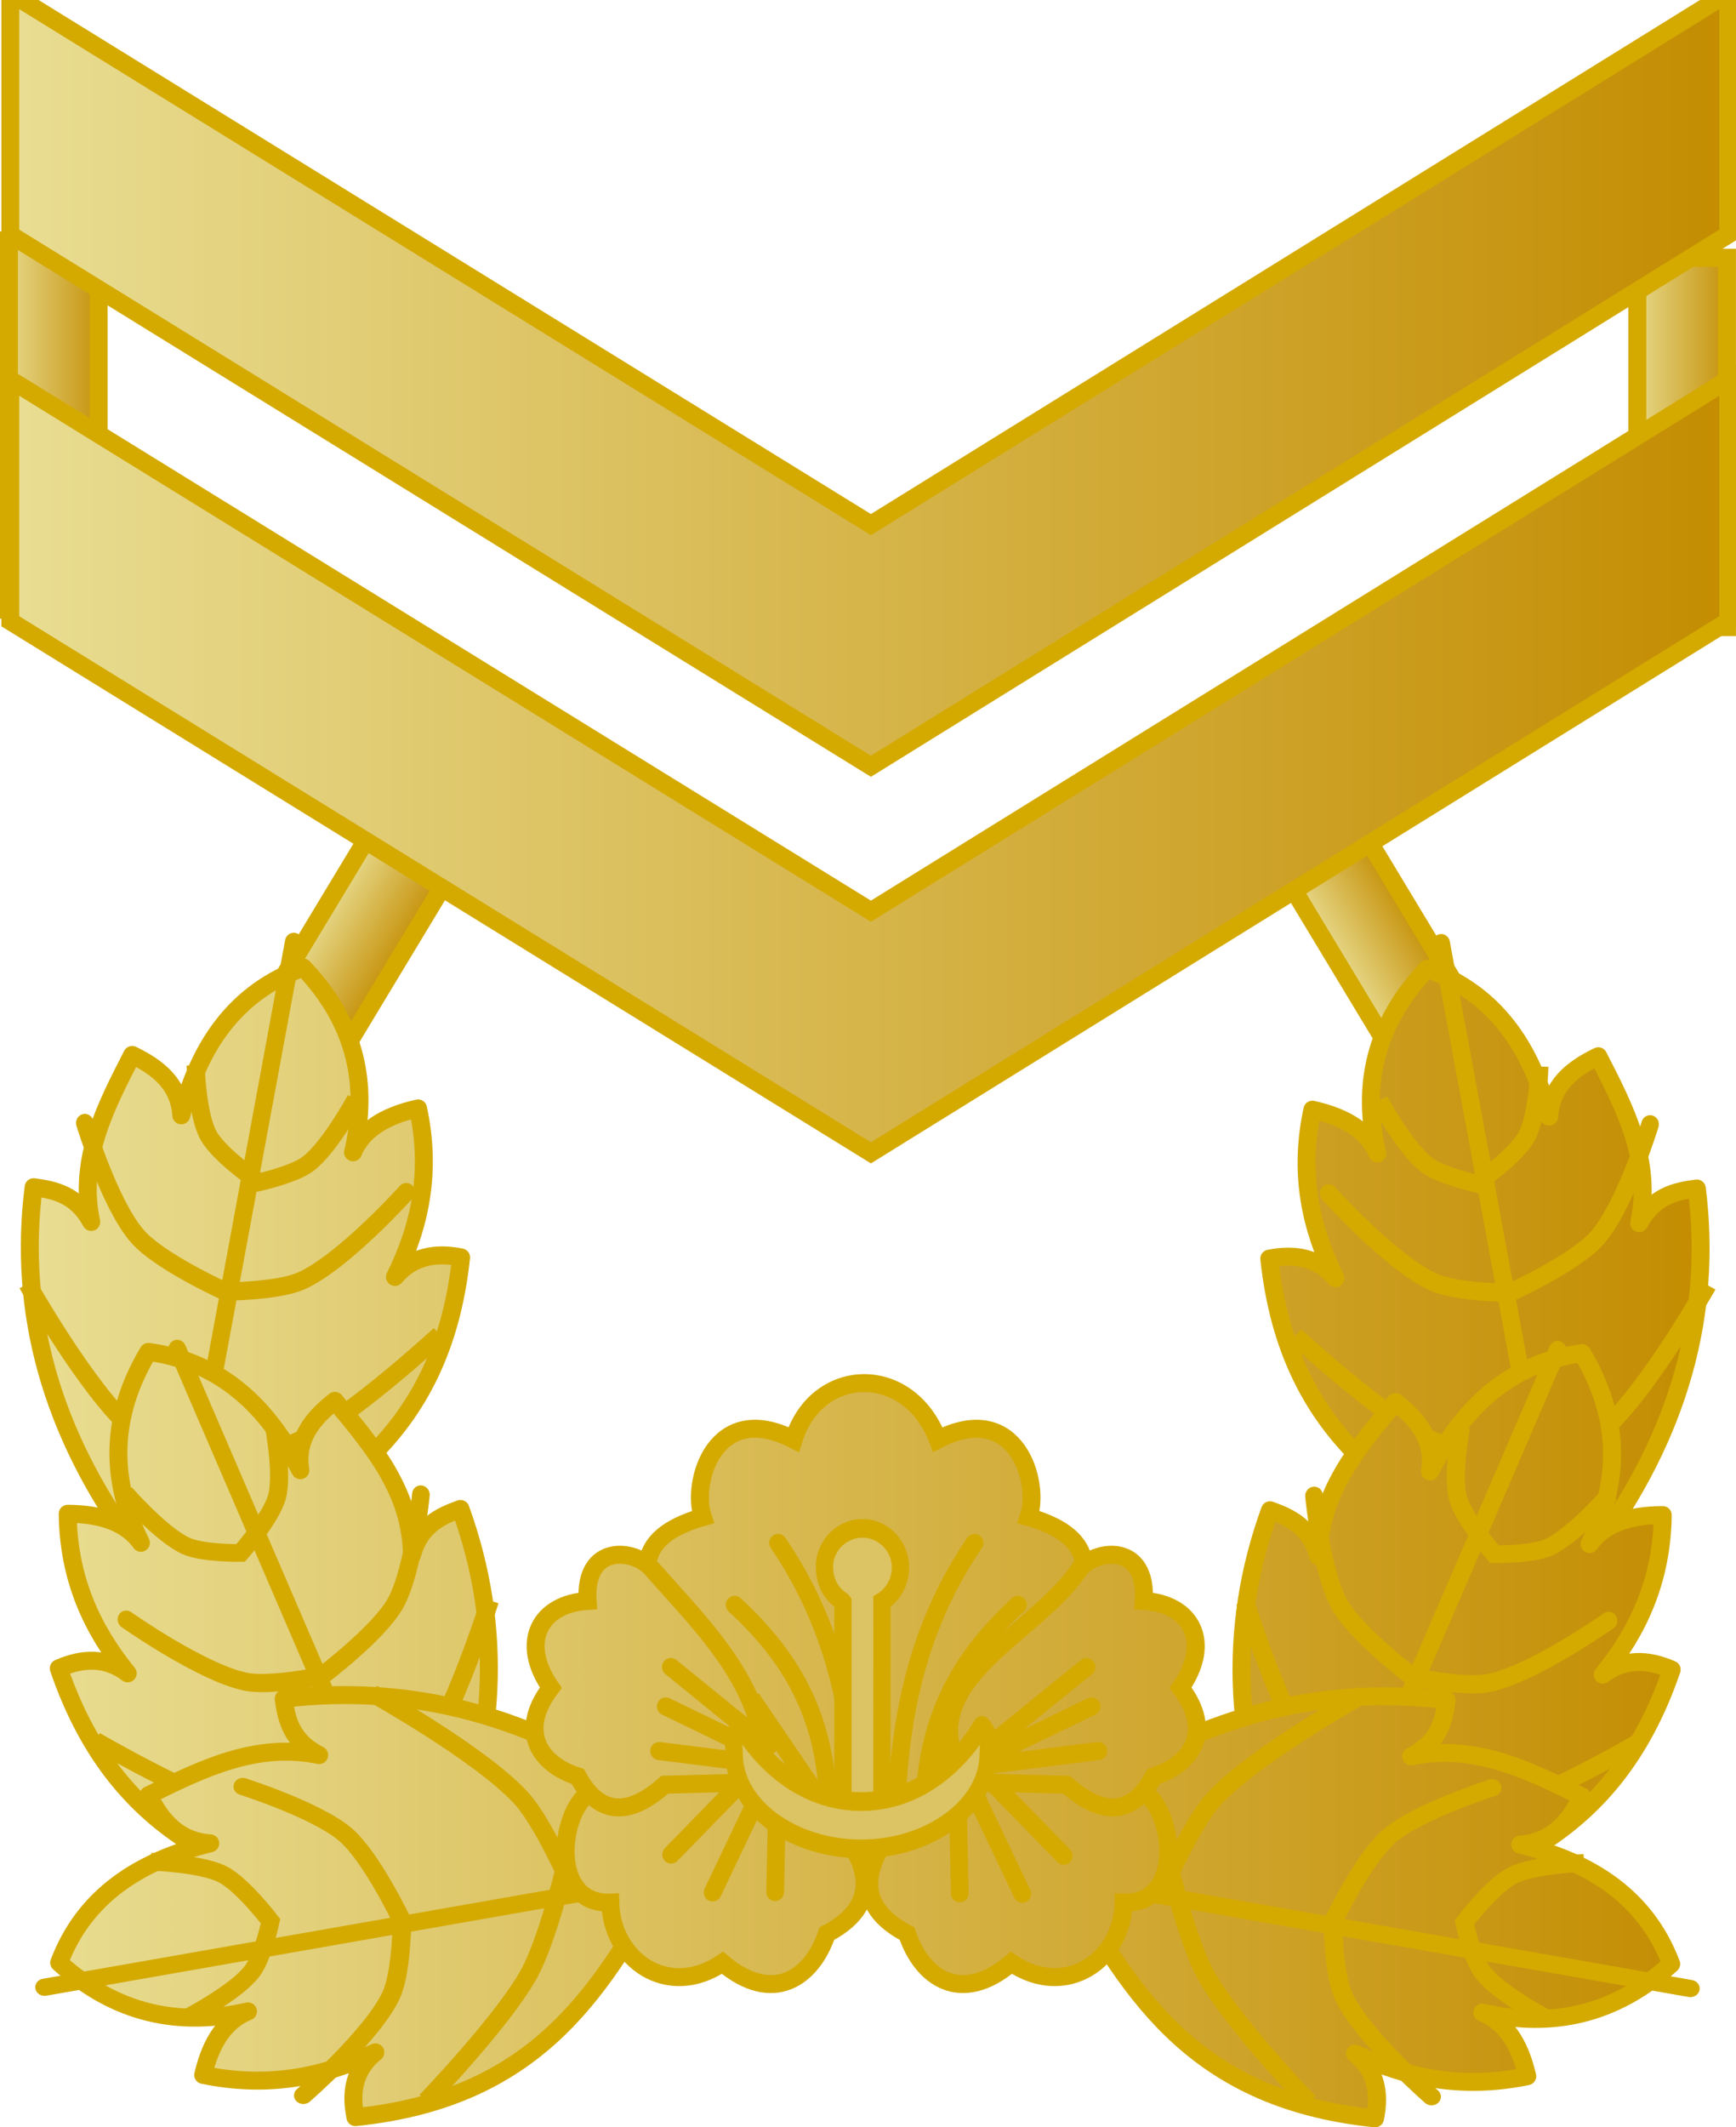 <svg xmlns="http://www.w3.org/2000/svg" xmlns:xlink="http://www.w3.org/1999/xlink" width="25.614mm" height="31.366mm" viewBox="0 0 25.614 31.366"><defs><linearGradient id="b"><stop offset="0" style="stop-color:#777;stop-opacity:1"/><stop offset="0.5" style="stop-color:#fff;stop-opacity:1"/><stop offset="1" style="stop-color:#777;stop-opacity:1"/></linearGradient><linearGradient id="a"><stop offset="0" style="stop-color:#e9de94;stop-opacity:1"/><stop offset="1" style="stop-color:#c38c00;stop-opacity:1"/></linearGradient><linearGradient xlink:href="#a" id="H" x1="-256.956" x2="-231.851" y1="292.653" y2="292.653" gradientTransform="translate(-.532 -23.386)" gradientUnits="userSpaceOnUse"/><linearGradient xlink:href="#a" id="x" x1="-256.956" x2="-231.851" y1="292.653" y2="292.653" gradientTransform="translate(-.532 -23.386)" gradientUnits="userSpaceOnUse"/><linearGradient xlink:href="#a" id="y" x1="-256.956" x2="-231.851" y1="292.653" y2="292.653" gradientTransform="translate(-.532 -23.386)" gradientUnits="userSpaceOnUse"/><linearGradient xlink:href="#a" id="z" x1="-256.956" x2="-231.851" y1="292.653" y2="292.653" gradientTransform="translate(-.532 -23.386)" gradientUnits="userSpaceOnUse"/><linearGradient xlink:href="#a" id="A" x1="-256.956" x2="-231.851" y1="292.653" y2="292.653" gradientTransform="translate(-.532 -23.386)" gradientUnits="userSpaceOnUse"/><linearGradient xlink:href="#a" id="B" x1="-256.956" x2="-231.851" y1="292.653" y2="292.653" gradientTransform="translate(-.532 -23.386)" gradientUnits="userSpaceOnUse"/><linearGradient xlink:href="#a" id="C" x1="-256.956" x2="-231.851" y1="292.653" y2="292.653" gradientTransform="translate(-.532 -23.386)" gradientUnits="userSpaceOnUse"/><linearGradient xlink:href="#a" id="D" x1="-256.956" x2="-231.851" y1="292.653" y2="292.653" gradientTransform="translate(-.532 -23.386)" gradientUnits="userSpaceOnUse"/><linearGradient xlink:href="#a" id="E" x1="-256.956" x2="-231.851" y1="292.653" y2="292.653" gradientTransform="translate(-.532 -23.386)" gradientUnits="userSpaceOnUse"/><linearGradient xlink:href="#a" id="F" x1="-256.956" x2="-231.851" y1="292.653" y2="292.653" gradientTransform="translate(-.532 -23.386)" gradientUnits="userSpaceOnUse"/><linearGradient xlink:href="#a" id="G" x1="-256.956" x2="-231.851" y1="292.653" y2="292.653" gradientTransform="translate(-.532 -23.386)" gradientUnits="userSpaceOnUse"/><linearGradient id="t"><stop offset="0" style="stop-color:#4e6471;stop-opacity:1"/><stop offset="0.12" style="stop-color:#e4f3fb;stop-opacity:1"/><stop offset="0.398" style="stop-color:#4e6471;stop-opacity:1"/><stop offset="0.62" style="stop-color:#e4f3fb;stop-opacity:1"/><stop offset="1" style="stop-color:#4e6471;stop-opacity:1"/></linearGradient><linearGradient id="e"><stop offset="0" style="stop-color:#ffb200;stop-opacity:1"/><stop offset="0.12" style="stop-color:#fff0cb;stop-opacity:1"/><stop offset="0.398" style="stop-color:#ffb600;stop-opacity:1"/><stop offset="0.62" style="stop-color:#fff0cb;stop-opacity:1"/><stop offset="1" style="stop-color:#ffb200;stop-opacity:1"/></linearGradient><linearGradient id="c"><stop offset="0" style="stop-color:#f5f5f5;stop-opacity:1"/><stop offset="1" style="stop-color:#d3d3d3;stop-opacity:1"/></linearGradient><linearGradient id="d"><stop offset="0" style="stop-color:#000;stop-opacity:1"/><stop offset="0.5" style="stop-color:#fff;stop-opacity:1"/><stop offset="1" style="stop-color:#000;stop-opacity:1"/></linearGradient><linearGradient id="f"><stop offset="0" style="stop-color:#ffb200;stop-opacity:1"/><stop offset="1" style="stop-color:#fff;stop-opacity:1"/></linearGradient><linearGradient id="g"><stop offset="0" style="stop-color:#f0f0f0;stop-opacity:1"/><stop offset="1" style="stop-color:#c8c8c8;stop-opacity:1"/></linearGradient><linearGradient id="h"><stop offset="0" style="stop-color:#b4b9be;stop-opacity:1"/><stop offset="1" style="stop-color:#b4b9be;stop-opacity:0"/></linearGradient><linearGradient id="k"><stop offset="0" style="stop-color:#292c2f;stop-opacity:1"/><stop offset="0.25" style="stop-color:#fff;stop-opacity:1"/><stop offset="0.5" style="stop-color:#292c2f;stop-opacity:1"/><stop offset="0.75" style="stop-color:#fff;stop-opacity:1"/><stop offset="1" style="stop-color:#292c2f;stop-opacity:1"/></linearGradient><linearGradient id="j"><stop offset="0" style="stop-color:#53565b;stop-opacity:1"/><stop offset="1" style="stop-color:#dcdcdc;stop-opacity:1"/></linearGradient><linearGradient id="i"><stop offset="0" style="stop-color:#dcdcdc;stop-opacity:1"/><stop offset="1" style="stop-color:#000;stop-opacity:1"/></linearGradient><linearGradient id="q"><stop offset="0" style="stop-color:#865100;stop-opacity:1"/><stop offset="1" style="stop-color:#865100;stop-opacity:0"/></linearGradient><linearGradient id="p"><stop offset="0" style="stop-color:#e9de94;stop-opacity:1"/><stop offset="1" style="stop-color:#e9de94;stop-opacity:0"/></linearGradient><linearGradient id="r"><stop offset="0" style="stop-color:#c38c00;stop-opacity:1"/><stop offset="0.25" style="stop-color:#e9de94;stop-opacity:1"/><stop offset="0.5" style="stop-color:#c38c00;stop-opacity:1"/><stop offset="0.75" style="stop-color:#e9de94;stop-opacity:1"/><stop offset="1" style="stop-color:#c38c00;stop-opacity:1"/></linearGradient><linearGradient id="m"><stop offset="0" style="stop-color:#824b00;stop-opacity:1"/><stop offset="1" style="stop-color:#b07b00;stop-opacity:1"/></linearGradient><linearGradient id="n"><stop offset="0" style="stop-color:#deab2d;stop-opacity:1"/><stop offset="1" style="stop-color:#824b00;stop-opacity:1"/></linearGradient><linearGradient id="o"><stop offset="0" style="stop-color:#d9bd55;stop-opacity:1"/><stop offset="1" style="stop-color:#d9bd55;stop-opacity:0"/></linearGradient><linearGradient id="l"><stop offset="0" style="stop-color:#824b00;stop-opacity:1"/><stop offset="0.5" style="stop-color:#deab2d;stop-opacity:1"/><stop offset="1" style="stop-color:#824b00;stop-opacity:1"/></linearGradient><linearGradient id="s"><stop offset="0" style="stop-color:#4e6471;stop-opacity:1"/><stop offset="1" style="stop-color:#fff;stop-opacity:1"/></linearGradient><linearGradient xlink:href="#a" id="K" x1="-207.906" x2="-173.687" y1="952.923" y2="952.923" gradientUnits="userSpaceOnUse"/><linearGradient xlink:href="#a" id="J" x1="-207.906" x2="-173.687" y1="960.423" y2="960.423" gradientUnits="userSpaceOnUse"/><linearGradient xlink:href="#a" id="v" x1="-83.008" x2="-81.502" y1="139.166" y2="139.166" gradientTransform="translate(199.218 -126.39)" gradientUnits="userSpaceOnUse"/><linearGradient xlink:href="#a" id="I" x1="91.556" x2="93.143" y1="52.867" y2="52.867" gradientTransform="translate(0 5.446)" gradientUnits="userSpaceOnUse"/><linearGradient xlink:href="#a" id="w" x1="91.556" x2="93.143" y1="52.867" y2="52.867" gradientTransform="translate(24.027 5.703)" gradientUnits="userSpaceOnUse"/><linearGradient xlink:href="#a" id="u" x1="-83.008" x2="-81.502" y1="139.166" y2="139.166" gradientTransform="translate(143.964 -249.227)" gradientUnits="userSpaceOnUse"/></defs><path d="M61.048-117.999h1.322v5.292h-1.322z" style="opacity:1;fill:url(#u);fill-opacity:1;stroke:#d4aa00;stroke-width:.265;stroke-linecap:round;stroke-linejoin:miter;stroke-miterlimit:4;stroke-dasharray:none;stroke-opacity:1" transform="scale(1 -1) rotate(31.115 -139.246 -138.404)"/><path d="M116.302 4.838h1.323v5.292h-1.323z" style="opacity:1;fill:url(#v);fill-opacity:1;stroke:#d4aa00;stroke-width:.265;stroke-linecap:round;stroke-linejoin:miter;stroke-miterlimit:4;stroke-dasharray:none;stroke-opacity:1" transform="rotate(31.115 47.69 -190.449)"/><path d="M115.714 55.846h1.323v5.446h-1.323z" style="opacity:1;fill:url(#w);fill-opacity:1;stroke:#d4aa00;stroke-width:.265;stroke-linecap:square;stroke-linejoin:miter;stroke-miterlimit:4;stroke-dasharray:none;stroke-opacity:1" transform="translate(-91.556 -52.045)"/><g style="stroke:#d4aa00;stroke-width:.265;stroke-miterlimit:4;stroke-dasharray:none;stroke-opacity:1"><path d="M-234.174 269.363c1.258-1.708 1.74-3.484 1.509-5.322-.326.04-.64.119-.85.511.197-.915-.208-1.687-.604-2.461-.389.186-.695.434-.725.89-.266-1.025-.795-1.814-1.801-2.18-.777.818-.972 1.735-.734 2.724-.132-.314-.445-.533-.958-.646-.204.94-.027 1.746.34 2.484-.253-.3-.59-.365-.976-.288.29 2.722 2.032 3.592 3.725 4.527" style="fill:url(#x);fill-opacity:1;fill-rule:evenodd;stroke:#d4aa00;stroke-width:.265;stroke-linecap:round;stroke-linejoin:round;stroke-miterlimit:4;stroke-dasharray:none;stroke-opacity:1" transform="translate(257.701 -246.517)"/><g style="fill:#ccc;fill-opacity:1;stroke:#d4aa00;stroke-width:.242;stroke-miterlimit:4;stroke-dasharray:none;stroke-opacity:1"><g style="fill:#ccc;fill-opacity:1;stroke:#d4aa00;stroke-width:.722;stroke-miterlimit:4;stroke-dasharray:none;stroke-opacity:1"><path d="m496.071 632.898 3.305 23.605" style="fill:#ccc;fill-opacity:1;fill-rule:evenodd;stroke:#d4aa00;stroke-width:.722;stroke-linecap:round;stroke-linejoin:round;stroke-miterlimit:4;stroke-dasharray:none;stroke-opacity:1" transform="matrix(-.34 .12 .116 .353 116.512 -269.035)"/><path d="M503.641 640.777s-1.551 3.452-2.948 4.71c-.77.696-2.81 1.401-2.81 1.401M490.26 642.44s2.023 2.745 3.509 3.553c1.212.659 4.113.895 4.113.895" style="fill:none;fill-opacity:1;fill-rule:evenodd;stroke:#d4aa00;stroke-width:.722;stroke-linecap:round;stroke-linejoin:round;stroke-miterlimit:4;stroke-dasharray:none;stroke-opacity:1" transform="matrix(-.34 .12 .116 .353 116.512 -269.035)"/></g><path d="M315.574 213.258s.672.018.957.172c.273.147.64.673.64.673s-.107.47-.25.655c-.22.29-.884.642-.884.642M319.25 216.523s1.024-1.085 1.375-1.734c.235-.435.469-1.406.469-1.406s-.318-.716-.578-1c-.539-.588-1.957-1.372-1.957-1.372" style="fill:none;fill-opacity:1;stroke:#d4aa00;stroke-width:.242;stroke-linecap:butt;stroke-linejoin:miter;stroke-miterlimit:4;stroke-dasharray:none;stroke-opacity:1" transform="matrix(0 1.08 -1.104 0 258.15 -325.094)"/></g><path d="M-238.673 274.3c-.849-1.935-.925-3.77-.29-5.515.309.109.597.252.715.68.012-.936.579-1.603 1.137-2.275.339.264.582.572.51 1.023.487-.944 1.18-1.602 2.243-1.744.576.963.563 1.899.11 2.814.199-.279.553-.426 1.08-.427-.011.96-.362 1.71-.885 2.353.315-.24.658-.231 1.017-.074-.887 2.595-2.782 3.074-4.642 3.627" style="fill:url(#y);fill-opacity:1;fill-rule:evenodd;stroke:#d4aa00;stroke-width:.265;stroke-linecap:round;stroke-linejoin:round;stroke-miterlimit:4;stroke-dasharray:none;stroke-opacity:1" transform="translate(257.701 -246.517)"/><g style="fill:#ccc;fill-opacity:1;stroke:#d4aa00;stroke-width:.242;stroke-miterlimit:4;stroke-dasharray:none;stroke-opacity:1"><g style="fill:#ccc;fill-opacity:1;stroke:#d4aa00;stroke-width:.722;stroke-miterlimit:4;stroke-dasharray:none;stroke-opacity:1"><path d="m496.071 632.898 3.305 23.605" style="fill:#ccc;fill-opacity:1;fill-rule:evenodd;stroke:#d4aa00;stroke-width:.722;stroke-linecap:round;stroke-linejoin:round;stroke-miterlimit:4;stroke-dasharray:none;stroke-opacity:1" transform="matrix(.305 .19 -.192 .32 -6.804 -276.874)"/><path d="M503.581 640.915s-1.527 3.35-2.888 4.573c-.772.693-2.81 1.4-2.81 1.4M490.569 642.875s1.865 2.407 3.2 3.118c1.22.648 4.113.895 4.113.895" style="fill:none;fill-opacity:1;fill-rule:evenodd;stroke:#d4aa00;stroke-width:.722;stroke-linecap:round;stroke-linejoin:round;stroke-miterlimit:4;stroke-dasharray:none;stroke-opacity:1" transform="matrix(.305 .19 -.192 .32 -6.804 -276.874)"/></g><path d="M315.574 213.258s.67.022.957.172c.268.14.64.64.64.64s-.102.493-.25.688c-.219.29-.884.642-.884.642M319.25 216.523s1.024-1.085 1.375-1.734c.235-.435.469-1.406.469-1.406s-.32-.715-.578-1c-.547-.603-1.985-1.422-1.985-1.422" style="fill:none;fill-opacity:1;stroke:#d4aa00;stroke-width:.242;stroke-linecap:butt;stroke-linejoin:miter;stroke-miterlimit:4;stroke-dasharray:none;stroke-opacity:1" transform="matrix(-.24 1.054 1.078 .235 -132.598 -361.689)"/></g><path d="M-241.798 273.059c1.747-1.23 3.563-1.702 5.442-1.476-.041.319-.121.625-.523.83.936-.191 1.726.205 2.518.592-.19.38-.445.68-.91.71 1.047.259 1.855.776 2.228 1.76-.836.76-1.774.95-2.786.717.322.13.546.435.662.938-.962.198-1.786.026-2.541-.334.308.249.373.578.295.955-2.784-.283-3.674-1.987-4.63-3.642" style="fill:url(#z);fill-opacity:1;fill-rule:evenodd;stroke:#d4aa00;stroke-width:.265;stroke-linecap:round;stroke-linejoin:round;stroke-miterlimit:4;stroke-dasharray:none;stroke-opacity:1" transform="translate(257.701 -246.517)"/><path d="M-255.697 269.344c-1.258-1.708-1.74-3.484-1.508-5.322.325.041.639.12.85.512-.197-.915.207-1.687.604-2.462.388.186.694.435.725.89.265-1.024.794-1.814 1.8-2.179.778.818.972 1.734.734 2.724.132-.315.445-.533.959-.647.203.94.027 1.747-.341 2.485.254-.301.59-.365.976-.288-.289 2.722-2.032 3.592-3.724 4.526" style="fill:url(#A);fill-opacity:1;fill-rule:evenodd;stroke:#d4aa00;stroke-width:.265;stroke-linecap:round;stroke-linejoin:round;stroke-miterlimit:4;stroke-dasharray:none;stroke-opacity:1" transform="translate(257.701 -246.517)"/><g style="fill:#ccc;fill-opacity:1;stroke:#d4aa00;stroke-width:.242;stroke-miterlimit:4;stroke-dasharray:none;stroke-opacity:1"><g style="fill:#ccc;fill-opacity:1;stroke:#d4aa00;stroke-width:.722;stroke-miterlimit:4;stroke-dasharray:none;stroke-opacity:1"><path d="m496.071 632.898 3.305 23.605" style="fill:#ccc;fill-opacity:1;fill-rule:evenodd;stroke:#d4aa00;stroke-width:.722;stroke-linecap:round;stroke-linejoin:round;stroke-miterlimit:4;stroke-dasharray:none;stroke-opacity:1" transform="matrix(.34 .12 -.116 .353 -90.914 -269.054)"/><path d="M503.641 640.777s-1.551 3.452-2.948 4.71c-.77.696-2.81 1.401-2.81 1.401M490.26 642.44s2.023 2.745 3.509 3.553c1.212.659 4.113.895 4.113.895" style="fill:none;fill-opacity:1;fill-rule:evenodd;stroke:#d4aa00;stroke-width:.722;stroke-linecap:round;stroke-linejoin:round;stroke-miterlimit:4;stroke-dasharray:none;stroke-opacity:1" transform="matrix(.34 .12 -.116 .353 -90.914 -269.054)"/></g><path d="M315.574 213.258s.672.018.957.172c.273.147.64.673.64.673s-.107.47-.25.655c-.22.29-.884.642-.884.642M319.25 216.523s1.024-1.085 1.375-1.734c.235-.435.469-1.406.469-1.406s-.318-.716-.578-1c-.539-.588-1.957-1.372-1.957-1.372" style="fill:none;fill-opacity:1;stroke:#d4aa00;stroke-width:.242;stroke-linecap:butt;stroke-linejoin:miter;stroke-miterlimit:4;stroke-dasharray:none;stroke-opacity:1" transform="matrix(0 1.08 1.104 0 -232.551 -325.112)"/></g><path d="M-251.197 274.281c.848-1.934.924-3.77.29-5.515-.31.11-.598.252-.716.68-.011-.935-.578-1.603-1.137-2.274-.338.264-.581.572-.51 1.023-.487-.944-1.179-1.602-2.242-1.745-.577.964-.563 1.9-.11 2.815-.2-.28-.554-.426-1.08-.428.01.961.362 1.71.885 2.353-.315-.24-.658-.23-1.017-.074.887 2.596 2.782 3.075 4.641 3.627" style="fill:url(#B);fill-opacity:1;fill-rule:evenodd;stroke:#d4aa00;stroke-width:.265;stroke-linecap:round;stroke-linejoin:round;stroke-miterlimit:4;stroke-dasharray:none;stroke-opacity:1" transform="translate(257.701 -246.517)"/><g style="fill:#ccc;fill-opacity:1;stroke:#d4aa00;stroke-width:.242;stroke-miterlimit:4;stroke-dasharray:none;stroke-opacity:1"><g style="fill:#ccc;fill-opacity:1;stroke:#d4aa00;stroke-width:.722;stroke-miterlimit:4;stroke-dasharray:none;stroke-opacity:1"><path d="m496.071 632.898 3.305 23.605" style="fill:#ccc;fill-opacity:1;fill-rule:evenodd;stroke:#d4aa00;stroke-width:.722;stroke-linecap:round;stroke-linejoin:round;stroke-miterlimit:4;stroke-dasharray:none;stroke-opacity:1" transform="matrix(-.305 .19 .192 .32 32.402 -276.892)"/><path d="M503.581 640.915s-1.527 3.35-2.888 4.573c-.772.693-2.81 1.4-2.81 1.4M490.569 642.875s1.865 2.407 3.2 3.118c1.22.648 4.113.895 4.113.895" style="fill:none;fill-opacity:1;fill-rule:evenodd;stroke:#d4aa00;stroke-width:.722;stroke-linecap:round;stroke-linejoin:round;stroke-miterlimit:4;stroke-dasharray:none;stroke-opacity:1" transform="matrix(-.305 .19 .192 .32 32.402 -276.892)"/></g><path d="M315.574 213.258s.67.022.957.172c.268.14.64.64.64.64s-.102.493-.25.688c-.219.29-.884.642-.884.642M319.25 216.523s1.024-1.085 1.375-1.734c.235-.435.469-1.406.469-1.406s-.32-.715-.578-1c-.547-.603-1.985-1.422-1.985-1.422" style="fill:none;fill-opacity:1;stroke:#d4aa00;stroke-width:.242;stroke-linecap:butt;stroke-linejoin:miter;stroke-miterlimit:4;stroke-dasharray:none;stroke-opacity:1" transform="matrix(.24 1.054 -1.078 .235 158.196 -361.707)"/></g><path d="M-248.072 273.04c-1.747-1.23-3.563-1.702-5.443-1.475.042.318.122.625.523.83-.936-.192-1.725.204-2.517.592.19.38.444.679.91.709-1.048.26-1.855.777-2.229 1.76.837.76 1.774.95 2.786.718-.321.129-.545.435-.661.937.961.199 1.786.027 2.54-.333-.307.248-.372.578-.294.955 2.784-.283 3.674-1.987 4.63-3.642" style="fill:url(#C);fill-opacity:1;fill-rule:evenodd;stroke:#d4aa00;stroke-width:.265;stroke-linecap:round;stroke-linejoin:round;stroke-miterlimit:4;stroke-dasharray:none;stroke-opacity:1" transform="translate(257.701 -246.517)"/><path d="M-243.502 272.463c.453-1.137 3.11-2.967.978-3.577.177-.512-.183-1.739-1.34-1.143-.432-1.132-1.788-1.088-2.127 0-1.158-.596-1.518.631-1.34 1.143-2.134.61.525 2.44.977 3.577 1.146 1.094 2.092 1.068 2.852 0z" style="fill:url(#D);fill-opacity:1;fill-rule:evenodd;stroke:#d4aa00;stroke-width:.265;stroke-linecap:butt;stroke-linejoin:miter;stroke-miterlimit:4;stroke-dasharray:none;stroke-opacity:1" transform="translate(257.701 -246.517)"/><g style="fill:#ccc;fill-opacity:1;stroke:#d4aa00;stroke-width:.242;stroke-miterlimit:4;stroke-dasharray:none;stroke-opacity:1"><g style="fill:#ccc;fill-opacity:1;stroke:#d4aa00;stroke-width:.722;stroke-miterlimit:4;stroke-dasharray:none;stroke-opacity:1"><path d="m496.071 632.898 3.305 23.605" style="fill:#ccc;fill-opacity:1;fill-rule:evenodd;stroke:#d4aa00;stroke-width:.722;stroke-linecap:round;stroke-linejoin:round;stroke-miterlimit:4;stroke-dasharray:none;stroke-opacity:1" transform="matrix(.123 .333 .361 -.113 -288.835 -64.373)"/><path d="M503.581 640.915s-1.527 3.35-2.888 4.573c-.772.693-2.81 1.4-2.81 1.4M490.569 642.875s1.865 2.407 3.2 3.118c1.22.648 4.113.895 4.113.895" style="fill:none;fill-opacity:1;fill-rule:evenodd;stroke:#d4aa00;stroke-width:.722;stroke-linecap:round;stroke-linejoin:round;stroke-miterlimit:4;stroke-dasharray:none;stroke-opacity:1" transform="matrix(.123 .333 .361 -.113 -288.835 -64.373)"/></g><path d="M315.574 213.258s.67.022.957.172c.268.14.64.64.64.64s-.102.493-.25.688c-.219.29-.884.642-.884.642M319.25 216.523s1.024-1.085 1.375-1.734c.235-.435.469-1.406.469-1.406s-.32-.715-.578-1c-.547-.603-1.985-1.422-1.985-1.422" style="fill:none;fill-opacity:1;stroke:#d4aa00;stroke-width:.242;stroke-linecap:butt;stroke-linejoin:miter;stroke-miterlimit:4;stroke-dasharray:none;stroke-opacity:1" transform="matrix(1.104 0 0 1.08 -346.165 -202.868)"/></g><path d="M-248.805 272.86c-.622.064-.881 1.745.108 1.71.022.847.849 1.433 1.656.888.748.631 1.322.218 1.54-.43.95-.498.454-1.22.19-1.554l-1.237-1.816z" style="fill:url(#E);fill-opacity:1;fill-rule:evenodd;stroke:#d4aa00;stroke-width:.265;stroke-linecap:butt;stroke-linejoin:miter;stroke-miterlimit:4;stroke-dasharray:none;stroke-opacity:1" transform="translate(257.701 -246.517)"/><path d="M-248.089 269.642c-.26-.292-.997-.366-.942.48-.7.04-1.014.604-.543 1.28-.501.657-.145 1.138.396 1.307.436.8 1.018.357 1.288.123l1.467-.038c.097-1.335-.842-2.218-1.666-3.152z" style="fill:url(#F);fill-opacity:1;fill-rule:evenodd;stroke:#d4aa00;stroke-width:.265;stroke-linecap:butt;stroke-linejoin:miter;stroke-miterlimit:4;stroke-dasharray:none;stroke-opacity:1" transform="translate(257.701 -246.517)"/><g style="fill:#ccc;fill-opacity:1;stroke:#d4aa00;stroke-width:.242;stroke-miterlimit:4;stroke-dasharray:none;stroke-opacity:1"><g style="fill:#ccc;fill-opacity:1;stroke:#d4aa00;stroke-width:.722;stroke-miterlimit:4;stroke-dasharray:none;stroke-opacity:1"><path d="m496.071 632.898 3.305 23.605" style="fill:#ccc;fill-opacity:1;fill-rule:evenodd;stroke:#d4aa00;stroke-width:.722;stroke-linecap:round;stroke-linejoin:round;stroke-miterlimit:4;stroke-dasharray:none;stroke-opacity:1" transform="matrix(-.123 .333 -.361 -.113 314.433 -64.354)"/><path d="M503.581 640.915s-1.527 3.35-2.888 4.573c-.772.693-2.81 1.4-2.81 1.4M490.569 642.875s1.865 2.407 3.2 3.118c1.22.648 4.113.895 4.113.895" style="fill:none;fill-opacity:1;fill-rule:evenodd;stroke:#d4aa00;stroke-width:.722;stroke-linecap:round;stroke-linejoin:round;stroke-miterlimit:4;stroke-dasharray:none;stroke-opacity:1" transform="matrix(-.123 .333 -.361 -.113 314.433 -64.354)"/></g><path d="M315.574 213.258s.67.022.957.172c.268.14.64.64.64.64s-.102.493-.25.688c-.219.29-.884.642-.884.642M319.25 216.523s1.024-1.085 1.375-1.734c.235-.435.469-1.406.469-1.406s-.32-.715-.578-1c-.547-.603-1.985-1.422-1.985-1.422" style="fill:none;fill-opacity:1;stroke:#d4aa00;stroke-width:.242;stroke-linecap:butt;stroke-linejoin:miter;stroke-miterlimit:4;stroke-dasharray:none;stroke-opacity:1" transform="matrix(-1.104 0 0 1.08 371.763 -202.85)"/></g><path d="M-241.014 272.86c.622.064.88 1.745-.108 1.71-.022.847-.85 1.433-1.657.888-.748.631-1.322.218-1.539-.43-.951-.498-.455-1.22-.191-1.554l1.237-1.816z" style="fill:url(#G);fill-opacity:1;fill-rule:evenodd;stroke:#d4aa00;stroke-width:.265;stroke-linecap:butt;stroke-linejoin:miter;stroke-miterlimit:4;stroke-dasharray:none;stroke-opacity:1" transform="translate(257.701 -246.517)"/><path d="M-241.767 269.642c.26-.292.997-.366.942.48.7.04 1.014.604.543 1.28.502.657.146 1.138-.396 1.307-.435.8-1.018.357-1.288.123l-1.467-.038c-.968-1.452 1-2.13 1.666-3.152z" style="fill:url(#H);fill-opacity:1;fill-rule:evenodd;stroke:#d4aa00;stroke-width:.265;stroke-linecap:butt;stroke-linejoin:miter;stroke-miterlimit:4;stroke-dasharray:none;stroke-opacity:1" transform="translate(257.701 -246.517)"/><g style="fill:#ccc;fill-opacity:1;stroke:#d4aa00;stroke-width:.217;stroke-miterlimit:4;stroke-dasharray:none;stroke-opacity:1"><g style="fill:#ccc;fill-opacity:1;stroke:#d4aa00;stroke-width:.646;stroke-miterlimit:4;stroke-dasharray:none;stroke-opacity:1"><path d="M371.843 548.198c.123-3.166.789-6.391 2.828-9.318M372.853 548.104c.123-3.167 1.42-5.224 3.396-7.014M370.361 548.198c-.123-3.166-.788-6.391-2.828-9.318M369.351 548.104c-.123-3.167-1.42-5.224-3.396-7.014" style="fill:none;fill-opacity:1;fill-rule:evenodd;stroke:#d4aa00;stroke-width:.646;stroke-linecap:round;stroke-linejoin:round;stroke-miterlimit:4;stroke-dasharray:none;stroke-opacity:1" transform="matrix(.406 0 0 .413 -137.738 -199.807)"/></g><g style="fill:#ccc;fill-opacity:1;stroke:#d4aa00;stroke-width:.646;stroke-miterlimit:4;stroke-dasharray:none;stroke-opacity:1"><path d="m376.26 545.423 2.014-3.009M376.292 546.37l3.608-2.744M376.19 546.782l4.145-.927" style="fill:none;fill-opacity:1;fill-rule:evenodd;stroke:#d4aa00;stroke-width:.646;stroke-linecap:round;stroke-linejoin:round;stroke-miterlimit:4;stroke-dasharray:none;stroke-opacity:1" transform="matrix(.08 .405 .398 -.082 -236.24 -81.379)"/></g><g style="fill:#ccc;fill-opacity:1;stroke:#d4aa00;stroke-width:.646;stroke-miterlimit:4;stroke-dasharray:none;stroke-opacity:1"><path d="m376.26 545.423 2.014-3.009M376.292 546.37l3.608-2.744M376.19 546.782l4.145-.927" style="fill:none;fill-opacity:1;fill-rule:evenodd;stroke:#d4aa00;stroke-width:.646;stroke-linecap:round;stroke-linejoin:round;stroke-miterlimit:4;stroke-dasharray:none;stroke-opacity:1" transform="matrix(-.08 .405 -.398 -.082 261.838 -81.36)"/></g><g style="fill:#ccc;fill-opacity:1;stroke:#d4aa00;stroke-width:.646;stroke-miterlimit:4;stroke-dasharray:none;stroke-opacity:1"><path d="m376.483 545.78 3.099-2.47M376.292 546.37l3.474-1.654M376.19 546.782l3.818-.474" style="fill:none;fill-opacity:1;fill-rule:evenodd;stroke:#d4aa00;stroke-width:.646;stroke-linecap:round;stroke-linejoin:round;stroke-miterlimit:4;stroke-dasharray:none;stroke-opacity:1" transform="matrix(.406 0 0 .413 -138.08 -199.807)"/></g><g style="fill:#ccc;fill-opacity:1;stroke:#d4aa00;stroke-width:.646;stroke-miterlimit:4;stroke-dasharray:none;stroke-opacity:1"><path d="m366.326 546.138-3.544-2.829M366.072 546.37l-3.474-1.654M366.174 546.782l-3.818-.474" style="fill:none;fill-opacity:1;fill-rule:evenodd;stroke:#d4aa00;stroke-width:.646;stroke-linecap:round;stroke-linejoin:round;stroke-miterlimit:4;stroke-dasharray:none;stroke-opacity:1" transform="matrix(.406 0 0 .413 -137.391 -199.807)"/></g><path d="M-462.201 155.036c-.173 0-.34.1-.416.244a.392.392 0 0 0-.052.228.437.437 0 0 0 .167.335c.018.019.049.03.063.048v2.676h.49l.001-2.68a.462.462 0 0 0 .228-.332.442.442 0 0 0-.075-.315.484.484 0 0 0-.406-.204z" style="opacity:1;fill:#dcc363;fill-opacity:1;stroke:#d4aa00;stroke-width:.217;stroke-linecap:round;stroke-linejoin:miter;stroke-miterlimit:4;stroke-dasharray:none;stroke-opacity:1" transform="matrix(1.174 0 0 1.269 555.34 -174.205)"/><path d="M-463.806 157.653v0c0-.115-.038-.203.08-.328.247.392.765.884 1.517.885.752-.002 1.27-.493 1.516-.885.119.125.08.213.08.328v0c0 .61-.726 1.105-1.596 1.107-.87-.001-1.597-.496-1.597-1.107z" style="opacity:1;fill:#dcc363;fill-opacity:1;stroke:#d4aa00;stroke-width:.217;stroke-linecap:round;stroke-linejoin:round;stroke-miterlimit:4;stroke-dasharray:none;stroke-opacity:1" transform="matrix(1.174 0 0 1.269 555.34 -174.205)"/></g></g><path d="M91.688 55.59h1.323v5.445h-1.323z" style="opacity:1;fill:url(#I);fill-opacity:1;stroke:#d4aa00;stroke-width:.265;stroke-linecap:square;stroke-linejoin:miter;stroke-miterlimit:4;stroke-dasharray:none;stroke-opacity:1" transform="translate(-91.556 -52.045)"/><g style="stroke-width:.35;stroke-miterlimit:4;stroke-dasharray:none"><path d="M-207.671 952.995v4.687l16.908 10.313 16.842-10.313v-4.687l-16.842 10.312z" style="fill:url(#J);fill-opacity:1;stroke:#d4aa00;stroke-width:.35;stroke-linecap:butt;stroke-linejoin:miter;stroke-miterlimit:4;stroke-dasharray:none;stroke-opacity:1" transform="matrix(.751 0 0 .76 156.113 -718.678)"/></g><g style="stroke-width:.35;stroke-miterlimit:4;stroke-dasharray:none"><path d="M-207.671 945.495v4.687l16.908 10.313 16.842-10.313v-4.687l-16.842 10.312z" style="fill:url(#K);fill-opacity:1;stroke:#d4aa00;stroke-width:.35;stroke-linecap:butt;stroke-linejoin:miter;stroke-miterlimit:4;stroke-dasharray:none;stroke-opacity:1" transform="matrix(.751 0 0 .76 156.113 -718.678)"/></g></svg>